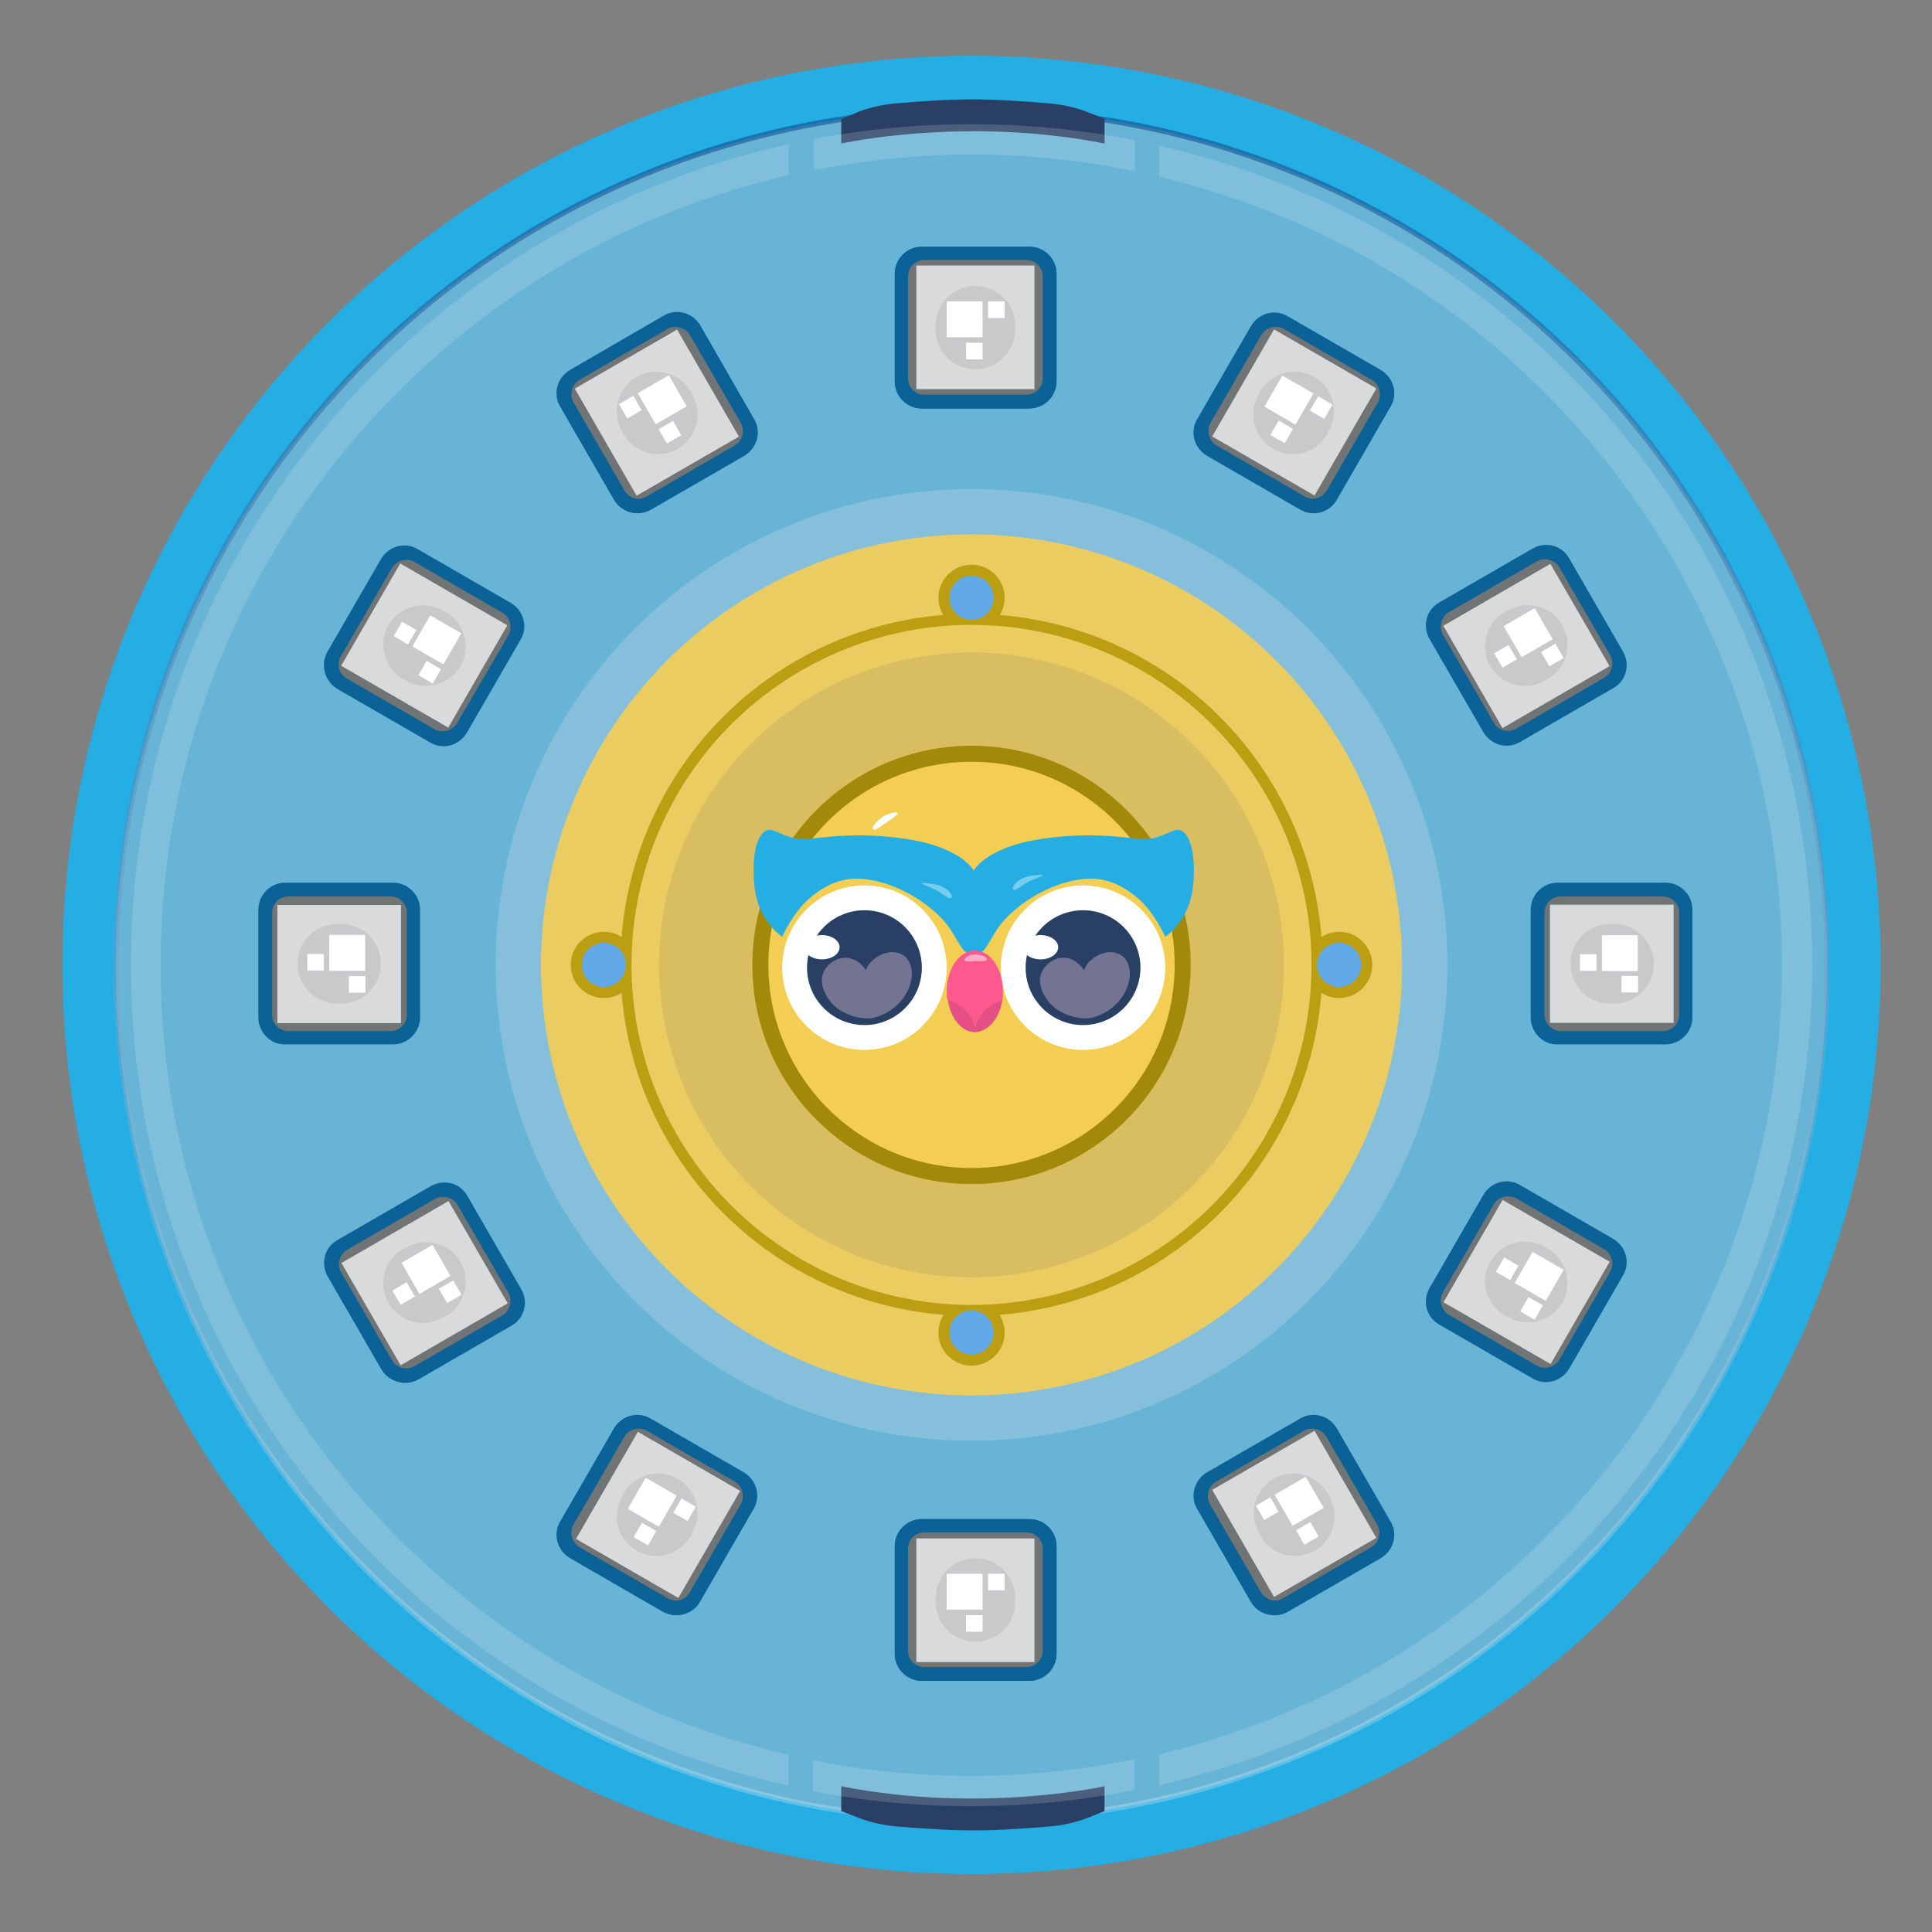 <?xml version="1.0" encoding="utf-8"?>
<!-- Generator: Adobe Illustrator 23.0.4, SVG Export Plug-In . SVG Version: 6.00 Build 0)  -->
<svg version="1.1" id="图层_1" xmlns="http://www.w3.org/2000/svg" xmlns:xlink="http://www.w3.org/1999/xlink" x="0px" y="0px"
	 viewBox="0 0 350 350" style="enable-background:new 0 0 350 350;" xml:space="preserve">
<rect x="0" y="0" width="350" height="350" fill="#808080" stroke="none"/>
<style type="text/css">
	.st0{fill:#25AEE3;}
	.st1{fill:#67B4D6;}
	.st2{opacity:0.48;fill:none;stroke:url(#SVGID_1_);stroke-miterlimit:10;}
	.st3{fill:#86BFDB;}
	.st4{fill:#EACC61;}
	.st5{fill:#BB9E12;}
	.st6{fill:#61A9E7;}
	.st7{fill:#D8BD61;}
	.st8{fill:#A28909;}
	.st9{fill:#F4CE53;}
	.st10{fill:#FEFFFF;}
	.st11{fill:#294064;}
	.st12{fill:#727492;}
	.st13{fill:#FD598E;}
	.st14{fill:#E64E86;}
	.st15{opacity:0.5;}
	.st16{fill:#FFFFFF;}
	.st17{fill:#0A6296;}
	.st18{fill:#707475;}
	.st19{fill:#D9DADB;}
	.st20{fill:#C8C9CA;}
	.st21{opacity:0.38;fill:#FEFFFF;}
	.st22{opacity:0.17;}
	.st23{fill:#F2F2F2;}
</style>
<circle class="st0" cx="176" cy="174.8" r="164.7"/>
<circle class="st1" cx="176" cy="174.8" r="155"/>
<linearGradient id="SVGID_1_" gradientUnits="userSpaceOnUse" x1="175.979" y1="330.366" x2="175.979" y2="19.319">
	<stop  offset="0" style="stop-color:#FFFFFF;stop-opacity:0.5"/>
	<stop  offset="1" style="stop-color:#00327B"/>
</linearGradient>
<circle class="st2" cx="176" cy="174.8" r="155"/>
<circle class="st3" cx="176" cy="174.8" r="86.2"/>
<circle class="st4" cx="176" cy="174.8" r="78"/>
<circle class="st5" cx="176" cy="174.8" r="63.6"/>
<circle class="st5" cx="176" cy="108.3" r="6"/>
<circle class="st6" cx="176" cy="108.3" r="4"/>
<circle class="st5" cx="176" cy="241.4" r="6"/>
<circle class="st6" cx="176" cy="241.4" r="4"/>
<circle class="st5" cx="242.6" cy="174.8" r="6"/>
<circle class="st6" cx="242.6" cy="174.8" r="4"/>
<circle class="st5" cx="109.4" cy="174.8" r="6"/>
<circle class="st6" cx="109.4" cy="174.8" r="4"/>
<circle class="st4" cx="176" cy="174.8" r="61.6"/>
<circle class="st7" cx="176" cy="174.8" r="56.6"/>
<circle class="st8" cx="176" cy="174.8" r="39.7"/>
<circle class="st9" cx="176" cy="174.8" r="36.8"/>
<path class="st0" d="M176.5,157.9c0,0-2-4.5-12.9-6c-10.9-1.5-16.4,0.5-19.4,0s-4.5-2.5-6-1c-1.5,1.5-2,5.5-1.5,9.9s3,7.5,5,8.9
	c0,0,2-4.5,5-7c3-2.5,6.5-4.5,12.4-3c6,1.5,10.9,5.5,12.9,8.4c2,3,3,6,4.5,4V157.9z"/>
<circle class="st10" cx="156.6" cy="175.3" r="14.9"/>
<circle class="st11" cx="156.6" cy="175.3" r="10.4"/>
<g>
	<path class="st12" d="M150.4,181.4c1.8,2.4,5.9,3.6,8.2,2.9c7-2.1,8.4-10.2,4.3-11.6c-2.6-0.9-5.6,1.3-6,3.1c0,0-1.8-3.1-5-2.1
		C149.9,174.4,147.1,177,150.4,181.4z"/>
</g>
<ellipse class="st10" cx="148.9" cy="171.6" rx="3.2" ry="2.2"/>
<path class="st0" d="M176.3,157.9c0,0,2-4.5,12.9-6c10.9-1.5,16.4,0.5,19.4,0c3-0.5,4.5-2.5,6-1c1.5,1.5,2,5.5,1.5,9.9s-3,7.5-5,8.9
	c0,0-2-4.5-5-7c-3-2.5-6.5-4.5-12.4-3c-6,1.5-10.9,5.5-12.9,8.4c-2,3-3,6-4.5,4V157.9z"/>
<circle class="st10" cx="196.2" cy="175.3" r="14.9"/>
<circle class="st11" cx="196.2" cy="175.3" r="10.4"/>
<g>
	<path class="st12" d="M189.9,181.4c1.8,2.4,5.9,3.6,8.2,2.9c7-2.1,8.4-10.2,4.3-11.6c-2.6-0.9-5.6,1.3-6,3.1c0,0-1.8-3.1-5-2.1
		C189.5,174.4,186.6,177,189.9,181.4z"/>
</g>
<ellipse class="st10" cx="188.5" cy="171.6" rx="3.2" ry="2.2"/>
<g>
	<g>
		<g>
			<path class="st13" d="M181.6,181.1c0.1-0.5,0.1-1,0.1-1.5c0-4.1-2.3-7.4-5.1-7.4c-2.8,0-5.1,3.3-5.1,7.4c0,0.5,0,1,0.1,1.5
				c2.9,0.8,5,3.1,5,5.9C176.6,184.2,178.7,181.9,181.6,181.1z"/>
		</g>
	</g>
	<g>
		<g>
			<path class="st14" d="M171.7,181.1c0.5,3.4,2.5,5.9,5,5.9C176.6,184.2,174.5,181.9,171.7,181.1z"/>
		</g>
	</g>
	<g>
		<g>
			<path class="st14" d="M181.6,181.1c-2.9,0.8-5,3.1-5,5.9C179.1,186.9,181.1,184.4,181.6,181.1z"/>
		</g>
	</g>
	<g class="st15">
		<path class="st16" d="M174.8,173.7c0,0,0.5-0.8,1.8-0.8c1.3,0,2.2,0.5,2.2,0.9c0,0.5-1.6,0.3-2,0.3
			C176.3,174.1,174.3,174.4,174.8,173.7z"/>
	</g>
</g>
<g>
	<path class="st17" d="M186.4,74H167c-2.7,0-4.9-2.2-4.9-4.9V49.6c0-2.7,2.2-4.9,4.9-4.9h19.5c2.7,0,4.9,2.2,4.9,4.9V69
		C191.4,71.8,189.2,74,186.4,74z"/>
	<path class="st18" d="M185.9,71.5h-18.4c-1.7,0-3-1.3-3-3V50.1c0-1.7,1.3-3,3-3h18.4c1.7,0,3,1.3,3,3v18.4
		C188.9,70.2,187.6,71.5,185.9,71.5z"/>
	<rect x="166" y="48.1" class="st19" width="21.4" height="22.4"/>
	<path class="st20" d="M176.7,66.9L176.7,66.9c-4,0-7.2-3.2-7.2-7.2V59c0-4,3.2-7.2,7.2-7.2h0c4,0,7.2,3.2,7.2,7.2v0.7
		C183.9,63.6,180.7,66.9,176.7,66.9z"/>
	<rect x="171.5" y="54.6" class="st10" width="6.5" height="6.5"/>
	<rect x="179" y="54.6" class="st10" width="3" height="3"/>
	<rect x="175" y="62.1" class="st10" width="3" height="3"/>
</g>
<g>
	<path class="st17" d="M186.4,304.5H167c-2.7,0-4.9-2.2-4.9-4.9v-19.5c0-2.7,2.2-4.9,4.9-4.9h19.5c2.7,0,4.9,2.2,4.9,4.9v19.5
		C191.4,302.3,189.2,304.5,186.4,304.5z"/>
	<path class="st18" d="M185.9,302h-18.4c-1.7,0-3-1.3-3-3v-18.4c0-1.7,1.3-3,3-3h18.4c1.7,0,3,1.3,3,3V299
		C188.9,300.7,187.6,302,185.9,302z"/>
	<rect x="166" y="278.7" class="st19" width="21.4" height="22.4"/>
	<path class="st20" d="M176.7,297.4L176.7,297.4c-4,0-7.2-3.2-7.2-7.2v-0.7c0-4,3.2-7.2,7.2-7.2h0c4,0,7.2,3.2,7.2,7.2v0.7
		C183.9,294.2,180.7,297.4,176.7,297.4z"/>
	<rect x="171.5" y="285.1" class="st10" width="6.5" height="6.5"/>
	<rect x="179" y="285.1" class="st10" width="3" height="3"/>
	<rect x="175" y="292.6" class="st10" width="3" height="3"/>
</g>
<g>
	<path class="st17" d="M259,233.3l9.7-16.8c1.4-2.4,4.4-3.2,6.7-1.8l16.8,9.7c2.4,1.4,3.2,4.4,1.8,6.7l-9.7,16.8
		c-1.4,2.4-4.4,3.2-6.7,1.8l-16.8-9.7C258.4,238.7,257.6,235.7,259,233.3z"/>
	<path class="st18" d="M261.4,234.1l9.2-15.9c0.8-1.4,2.7-1.9,4.1-1.1l15.9,9.2c1.4,0.8,1.9,2.7,1.1,4.1l-9.2,15.9
		c-0.8,1.4-2.7,1.9-4.1,1.1l-15.9-9.2C261.1,237.4,260.6,235.5,261.4,234.1z"/>
	
		<rect x="265.9" y="221" transform="matrix(-0.5 0.866 -0.866 -0.5 615.942 108.809)" class="st19" width="21.4" height="22.4"/>
	<path class="st20" d="M270,228.5L270,228.5c2-3.4,6.4-4.6,9.8-2.6l0.6,0.3c3.4,2,4.6,6.4,2.6,9.8l0,0c-2,3.4-6.4,4.6-9.8,2.6
		l-0.6-0.3C269.2,236.3,268,231.9,270,228.5z"/>
	
		<rect x="275.6" y="228" transform="matrix(-0.5 0.866 -0.866 -0.5 618.523 105.367)" class="st10" width="6.5" height="6.5"/>
	
		<rect x="276" y="235.6" transform="matrix(-0.5 0.866 -0.866 -0.5 621.536 115.263)" class="st10" width="3" height="3"/>
	
		<rect x="271.5" y="228.4" transform="matrix(-0.5 0.866 -0.866 -0.5 608.627 108.38)" class="st10" width="3" height="3"/>
</g>
<g>
	<path class="st17" d="M59.3,118.1l9.7-16.8c1.4-2.4,4.4-3.2,6.7-1.8l16.8,9.7c2.4,1.4,3.2,4.4,1.8,6.7l-9.7,16.8
		c-1.4,2.4-4.4,3.2-6.7,1.8l-16.8-9.7C58.8,123.4,58,120.4,59.3,118.1z"/>
	<path class="st18" d="M61.8,118.8l9.2-15.9c0.8-1.4,2.7-1.9,4.1-1.1l15.9,9.2c1.4,0.8,1.9,2.7,1.1,4.1L82.8,131
		c-0.8,1.4-2.7,1.9-4.1,1.1l-15.9-9.2C61.4,122.1,60.9,120.3,61.8,118.8z"/>
	
		<rect x="66.2" y="105.8" transform="matrix(-0.5 0.866 -0.866 -0.5 216.629 108.848)" class="st19" width="21.4" height="22.4"/>
	<path class="st20" d="M70.4,113.2L70.4,113.2c2-3.4,6.4-4.6,9.8-2.6l0.6,0.3c3.4,2,4.6,6.4,2.6,9.8l0,0c-2,3.4-6.4,4.6-9.8,2.6
		L73,123C69.6,121,68.4,116.6,70.4,113.2z"/>
	
		<rect x="75.9" y="112.8" transform="matrix(-0.5 0.866 -0.866 -0.5 219.21 105.405)" class="st10" width="6.5" height="6.5"/>
	
		<rect x="76.3" y="120.3" transform="matrix(-0.5 0.866 -0.866 -0.5 222.223 115.302)" class="st10" width="3" height="3"/>
	
		<rect x="71.9" y="113.1" transform="matrix(-0.5 0.866 -0.866 -0.5 209.314 108.418)" class="st10" width="3" height="3"/>
</g>
<g>
	<path class="st17" d="M186.4,74H167c-2.7,0-4.9-2.2-4.9-4.9V49.6c0-2.7,2.2-4.9,4.9-4.9h19.5c2.7,0,4.9,2.2,4.9,4.9V69
		C191.4,71.8,189.2,74,186.4,74z"/>
	<path class="st18" d="M185.9,71.5h-18.4c-1.7,0-3-1.3-3-3V50.1c0-1.7,1.3-3,3-3h18.4c1.7,0,3,1.3,3,3v18.4
		C188.9,70.2,187.6,71.5,185.9,71.5z"/>
	<rect x="166" y="48.1" class="st19" width="21.4" height="22.4"/>
	<path class="st20" d="M176.7,66.9L176.7,66.9c-4,0-7.2-3.2-7.2-7.2V59c0-4,3.2-7.2,7.2-7.2h0c4,0,7.2,3.2,7.2,7.2v0.7
		C183.9,63.6,180.7,66.9,176.7,66.9z"/>
	<rect x="171.5" y="54.6" class="st10" width="6.5" height="6.5"/>
	<rect x="179" y="54.6" class="st10" width="3" height="3"/>
	<rect x="175" y="62.1" class="st10" width="3" height="3"/>
</g>
<g>
	<path class="st17" d="M186.4,304.5H167c-2.7,0-4.9-2.2-4.9-4.9v-19.5c0-2.7,2.2-4.9,4.9-4.9h19.5c2.7,0,4.9,2.2,4.9,4.9v19.5
		C191.4,302.3,189.2,304.5,186.4,304.5z"/>
	<path class="st18" d="M185.9,302h-18.4c-1.7,0-3-1.3-3-3v-18.4c0-1.7,1.3-3,3-3h18.4c1.7,0,3,1.3,3,3V299
		C188.9,300.7,187.6,302,185.9,302z"/>
	<rect x="166" y="278.7" class="st19" width="21.4" height="22.4"/>
	<path class="st20" d="M176.7,297.4L176.7,297.4c-4,0-7.2-3.2-7.2-7.2v-0.7c0-4,3.2-7.2,7.2-7.2h0c4,0,7.2,3.2,7.2,7.2v0.7
		C183.9,294.2,180.7,297.4,176.7,297.4z"/>
	<rect x="171.5" y="285.1" class="st10" width="6.5" height="6.5"/>
	<rect x="179" y="285.1" class="st10" width="3" height="3"/>
	<rect x="175" y="292.6" class="st10" width="3" height="3"/>
</g>
<g>
	<path class="st17" d="M277.3,184.3v-19.5c0-2.7,2.2-4.9,4.9-4.9h19.5c2.7,0,4.9,2.2,4.9,4.9v19.5c0,2.7-2.2,4.9-4.9,4.9h-19.5
		C279.5,189.3,277.3,187,277.3,184.3z"/>
	<path class="st18" d="M279.8,183.8v-18.4c0-1.7,1.3-3,3-3h18.4c1.7,0,3,1.3,3,3v18.4c0,1.7-1.3,3-3,3h-18.4
		C281.2,186.8,279.8,185.4,279.8,183.8z"/>
	
		<rect x="281.3" y="163.4" transform="matrix(-1.836970e-16 1 -1 -1.836970e-16 466.593 -117.404)" class="st19" width="21.4" height="22.4"/>
	<path class="st20" d="M284.5,174.6L284.5,174.6c0-4,3.2-7.2,7.2-7.2h0.7c4,0,7.2,3.2,7.2,7.2v0c0,4-3.2,7.2-7.2,7.2h-0.7
		C287.7,181.8,284.5,178.6,284.5,174.6z"/>
	
		<rect x="290.3" y="169.4" transform="matrix(-1.836970e-16 1 -1 -1.836970e-16 466.096 -120.882)" class="st10" width="6.5" height="6.5"/>
	
		<rect x="293.7" y="176.8" transform="matrix(-1.836970e-16 1 -1 -1.836970e-16 473.549 -116.907)" class="st10" width="3" height="3"/>
	
		<rect x="286.3" y="172.9" transform="matrix(-1.836970e-16 1 -1 -1.836970e-16 462.121 -113.429)" class="st10" width="3" height="3"/>
</g>
<g>
	<path class="st17" d="M46.8,184.3v-19.5c0-2.7,2.2-4.9,4.9-4.9h19.5c2.7,0,4.9,2.2,4.9,4.9v19.5c0,2.7-2.2,4.9-4.9,4.9H51.7
		C49,189.3,46.8,187,46.8,184.3z"/>
	<path class="st18" d="M49.3,183.8v-18.4c0-1.7,1.3-3,3-3h18.4c1.7,0,3,1.3,3,3v18.4c0,1.7-1.3,3-3,3H52.3
		C50.6,186.8,49.3,185.4,49.3,183.8z"/>
	
		<rect x="50.8" y="163.4" transform="matrix(-1.836970e-16 1 -1 -1.836970e-16 236.045 113.144)" class="st19" width="21.4" height="22.4"/>
	<path class="st20" d="M53.9,174.6L53.9,174.6c0-4,3.2-7.2,7.2-7.2h0.7c4,0,7.2,3.2,7.2,7.2v0c0,4-3.2,7.2-7.2,7.2h-0.7
		C57.1,181.8,53.9,178.6,53.9,174.6z"/>
	
		<rect x="59.7" y="169.4" transform="matrix(-1.836970e-16 1 -1 -1.836970e-16 235.548 109.666)" class="st10" width="6.5" height="6.5"/>
	
		<rect x="63.2" y="176.8" transform="matrix(-1.836970e-16 1 -1 -1.836970e-16 243.001 113.641)" class="st10" width="3" height="3"/>
	
		<rect x="55.7" y="172.9" transform="matrix(-1.836970e-16 1 -1 -1.836970e-16 231.573 117.119)" class="st10" width="3" height="3"/>
</g>
<g>
	<path class="st17" d="M235.5,92.3l-16.8-9.7c-2.4-1.4-3.2-4.4-1.8-6.7l9.7-16.8c1.4-2.4,4.4-3.2,6.7-1.8l16.8,9.7
		c2.4,1.4,3.2,4.4,1.8,6.7l-9.7,16.8C240.9,92.9,237.8,93.7,235.5,92.3z"/>
	<path class="st18" d="M236.3,89.9l-15.9-9.2c-1.4-0.8-1.9-2.7-1.1-4.1l9.2-15.9c0.8-1.4,2.7-1.9,4.1-1.1l15.9,9.2
		c1.4,0.8,1.9,2.7,1.1,4.1l-9.2,15.9C239.5,90.3,237.7,90.8,236.3,89.9z"/>
	
		<rect x="223.7" y="63.6" transform="matrix(0.866 0.5 -0.5 0.866 68.88 -107.256)" class="st19" width="21.4" height="22.4"/>
	<path class="st20" d="M230.6,81.3L230.6,81.3c-3.4-2-4.6-6.4-2.6-9.8l0.3-0.6c2-3.4,6.4-4.6,9.8-2.6l0,0c3.4,2,4.6,6.4,2.6,9.8
		l-0.3,0.6C238.5,82.1,234.1,83.3,230.6,81.3z"/>
	
		<rect x="230.2" y="69.3" transform="matrix(0.866 0.5 -0.5 0.866 67.606 -107.075)" class="st10" width="6.5" height="6.5"/>
	<rect x="237.8" y="72.4" transform="matrix(0.866 0.5 -0.5 0.866 69.064 -109.805)" class="st10" width="3" height="3"/>
	<rect x="230.6" y="76.8" transform="matrix(0.866 0.5 -0.5 0.866 70.335 -105.617)" class="st10" width="3" height="3"/>
</g>
<g>
	<path class="st17" d="M120.1,292l-16.8-9.7c-2.4-1.4-3.2-4.4-1.8-6.7l9.7-16.8c1.4-2.4,4.4-3.2,6.7-1.8l16.8,9.7
		c2.4,1.4,3.2,4.4,1.8,6.7l-9.7,16.8C125.5,292.5,122.5,293.3,120.1,292z"/>
	<path class="st18" d="M120.9,289.5l-15.9-9.2c-1.4-0.8-1.9-2.7-1.1-4.1l9.2-15.9c0.8-1.4,2.7-1.9,4.1-1.1l15.9,9.2
		c1.4,0.8,1.9,2.7,1.1,4.1l-9.2,15.9C124.2,289.9,122.3,290.4,120.9,289.5z"/>
	
		<rect x="108.4" y="263.2" transform="matrix(0.866 0.5 -0.5 0.866 153.28 -22.744)" class="st19" width="21.4" height="22.4"/>
	<path class="st20" d="M115.3,280.9L115.3,280.9c-3.4-2-4.6-6.4-2.6-9.8l0.3-0.6c2-3.4,6.4-4.6,9.8-2.6l0,0c3.4,2,4.6,6.4,2.6,9.8
		l-0.3,0.6C123.1,281.7,118.7,282.9,115.3,280.9z"/>
	
		<rect x="114.8" y="268.9" transform="matrix(0.866 0.5 -0.5 0.866 152.006 -22.563)" class="st10" width="6.5" height="6.5"/>
	<rect x="122.4" y="272" transform="matrix(0.866 0.5 -0.5 0.866 153.464 -25.292)" class="st10" width="3" height="3"/>
	
		<rect x="115.2" y="276.4" transform="matrix(0.866 0.5 -0.5 0.866 154.735 -21.105)" class="st10" width="3" height="3"/>
</g>
<g>
	<path class="st17" d="M118,92.3l16.8-9.7c2.4-1.4,3.2-4.4,1.8-6.7L126.9,59c-1.4-2.4-4.4-3.2-6.7-1.8L103.3,67
		c-2.4,1.4-3.2,4.4-1.8,6.7l9.7,16.8C112.6,92.9,115.6,93.7,118,92.3z"/>
	<path class="st18" d="M117.2,89.9l15.9-9.2c1.4-0.8,1.9-2.7,1.1-4.1L125,60.7c-0.8-1.4-2.7-1.9-4.1-1.1L105,68.8
		c-1.4,0.8-1.9,2.7-1.1,4.1l9.2,15.9C113.9,90.3,115.8,90.8,117.2,89.9z"/>
	
		<rect x="108.4" y="63.6" transform="matrix(-0.866 0.5 -0.5 -0.866 259.535 79.976)" class="st19" width="21.4" height="22.4"/>
	<path class="st20" d="M122.8,81.3L122.8,81.3c3.4-2,4.6-6.4,2.6-9.8l-0.3-0.6c-2-3.4-6.4-4.6-9.8-2.6l0,0c-3.4,2-4.6,6.4-2.6,9.8
		l0.3,0.6C115,82.1,119.4,83.3,122.8,81.3z"/>
	
		<rect x="116.8" y="69.3" transform="matrix(-0.866 0.5 -0.5 -0.866 260.21 75.225)" class="st10" width="6.5" height="6.5"/>
	<rect x="112.7" y="72.4" transform="matrix(-0.866 0.5 -0.5 -0.866 250.033 80.661)" class="st10" width="3" height="3"/>
	
		<rect x="119.9" y="76.8" transform="matrix(-0.866 0.5 -0.5 -0.866 265.647 85.401)" class="st10" width="3" height="3"/>
</g>
<g>
	<path class="st17" d="M233.3,292l16.8-9.7c2.4-1.4,3.2-4.4,1.8-6.7l-9.7-16.8c-1.4-2.4-4.4-3.2-6.7-1.8l-16.8,9.7
		c-2.4,1.4-3.2,4.4-1.8,6.7l9.7,16.8C227.9,292.5,231,293.3,233.3,292z"/>
	<path class="st18" d="M232.5,289.5l15.9-9.2c1.4-0.8,1.9-2.7,1.1-4.1l-9.2-15.9c-0.8-1.4-2.7-1.9-4.1-1.1l-15.9,9.2
		c-1.4,0.8-1.9,2.7-1.1,4.1l9.2,15.9C229.3,289.9,231.1,290.4,232.5,289.5z"/>
	
		<rect x="223.7" y="263.2" transform="matrix(-0.866 0.5 -0.5 -0.866 574.66 394.682)" class="st19" width="21.4" height="22.4"/>
	<path class="st20" d="M238.2,280.9L238.2,280.9c3.4-2,4.6-6.4,2.6-9.8l-0.3-0.6c-2-3.4-6.4-4.6-9.8-2.6l0,0c-3.4,2-4.6,6.4-2.6,9.8
		l0.3,0.6C230.3,281.7,234.7,282.9,238.2,280.9z"/>
	
		<rect x="232.2" y="268.9" transform="matrix(-0.866 0.5 -0.5 -0.866 575.335 389.93)" class="st10" width="6.5" height="6.5"/>
	
		<rect x="228.1" y="272" transform="matrix(-0.866 0.5 -0.5 -0.866 565.158 395.366)" class="st10" width="3" height="3"/>
	
		<rect x="235.2" y="276.4" transform="matrix(-0.866 0.5 -0.5 -0.866 580.771 400.107)" class="st10" width="3" height="3"/>
</g>
<g>
	<path class="st17" d="M268.7,132.6l-9.7-16.8c-1.4-2.4-0.6-5.4,1.8-6.7l16.8-9.7c2.4-1.4,5.4-0.6,6.7,1.8l9.7,16.8
		c1.4,2.4,0.6,5.4-1.8,6.7l-16.8,9.7C273.1,135.8,270.1,135,268.7,132.6z"/>
	<path class="st18" d="M270.6,130.9l-9.2-15.9c-0.8-1.4-0.3-3.3,1.1-4.1l15.9-9.2c1.4-0.8,3.3-0.3,4.1,1.1l9.2,15.9
		c0.8,1.4,0.3,3.3-1.1,4.1l-15.9,9.2C273.2,132.8,271.4,132.4,270.6,130.9z"/>
	
		<rect x="265.8" y="105.7" transform="matrix(0.501 0.866 -0.866 0.501 239.239 -180.995)" class="st19" width="21.4" height="22.4"/>
	<path class="st20" d="M270,120.7L270,120.7c-2-3.4-0.8-7.9,2.6-9.8l0.6-0.3c3.4-2,7.9-0.8,9.8,2.6v0c2,3.4,0.8,7.9-2.6,9.8
		l-0.6,0.3C276.4,125.3,272,124.1,270,120.7z"/>
	
		<rect x="273.6" y="111.2" transform="matrix(0.501 0.866 -0.866 0.501 237.251 -182.482)" class="st10" width="6.5" height="6.5"/>
	<rect x="279.7" y="117" transform="matrix(0.501 0.866 -0.866 0.501 242.959 -184.227)" class="st10" width="3" height="3"/>
	
		<rect x="271.2" y="117.3" transform="matrix(0.501 0.866 -0.866 0.501 238.996 -176.774)" class="st10" width="3" height="3"/>
</g>
<g>
	<path class="st17" d="M69.1,248.1l-9.7-16.8c-1.4-2.4-0.6-5.4,1.8-6.7l16.8-9.7c2.4-1.4,5.4-0.6,6.7,1.8l9.7,16.8
		c1.4,2.4,0.6,5.4-1.8,6.7l-16.8,9.7C73.5,251.2,70.5,250.4,69.1,248.1z"/>
	<path class="st18" d="M71,246.4l-9.2-15.9c-0.8-1.4-0.3-3.3,1.1-4.1l15.9-9.2c1.4-0.8,3.3-0.3,4.1,1.1l9.2,15.9
		c0.8,1.4,0.3,3.3-1.1,4.1l-15.9,9.2C73.7,248.3,71.8,247.8,71,246.4z"/>
	
		<rect x="66.3" y="221.1" transform="matrix(0.501 0.866 -0.866 0.501 239.512 49.395)" class="st19" width="21.4" height="22.4"/>
	<path class="st20" d="M70.4,236.1L70.4,236.1c-2-3.4-0.8-7.9,2.6-9.8l0.6-0.3c3.4-2,7.9-0.8,9.8,2.6h0c2,3.4,0.8,7.9-2.6,9.8
		l-0.6,0.3C76.8,240.7,72.4,239.5,70.4,236.1z"/>
	
		<rect x="74" y="226.6" transform="matrix(0.501 0.866 -0.866 0.501 237.524 47.908)" class="st10" width="6.5" height="6.5"/>
	<rect x="80.1" y="232.4" transform="matrix(0.501 0.866 -0.866 0.501 243.232 46.163)" class="st10" width="3" height="3"/>
	<rect x="71.7" y="232.7" transform="matrix(0.501 0.866 -0.866 0.501 239.269 53.616)" class="st10" width="3" height="3"/>
</g>
<path class="st21" d="M184,161.2c-0.3,0.2-0.7-0.2-0.5-0.5c0.4-0.8,1.3-1.8,3.7-2.1c4-0.5,0,0.5-1.5,1.5
	C185,160.6,184.4,161,184,161.2z"/>
<path class="st21" d="M171.9,162.7c0.3,0.2,0.7-0.2,0.5-0.5c-0.4-0.8-1.3-1.8-3.7-2.1c-4-0.5,0,0.5,1.5,1.5
	C170.9,162.1,171.5,162.5,171.9,162.7z"/>
<path class="st10" d="M158.6,150.3c-0.3,0.2-0.7-0.2-0.5-0.5c0.4-0.8,2.2-2.6,4.2-2.6c1,0-0.5,1-2,2
	C159.6,149.7,159,150.1,158.6,150.3z"/>
<g>
	<path class="st11" d="M152.4,21.6V26c0,0,22.4-5,47.7,0v-4.5l-3.1-1.2c-2.3-0.9-4.7-1.4-7.2-1.6c-3.6-0.3-9.2-0.7-13.7-0.7
		c-4.5,0-9.9,0.4-13.5,0.7c-2.5,0.2-4.9,0.7-7.2,1.6L152.4,21.6z"/>
</g>
<g>
	<path class="st11" d="M200.1,328.1v-4.5c0,0-22.4,5-47.7,0v4.5l3.1,1.2c2.3,0.9,4.7,1.4,7.2,1.6c3.6,0.3,9.2,0.7,13.7,0.7
		c4.5,0,9.9-0.4,13.5-0.7c2.5-0.2,4.9-0.7,7.2-1.6L200.1,328.1z"/>
</g>
<g class="st22">
	<path class="st23" d="M147.4,30.8C156.7,29,166.3,28,176,28c10,0,19.9,1,29.6,3v-5.6c-9.6-1.9-19.4-2.9-29.6-2.9
		c-9.8,0-19.3,0.9-28.6,2.7V30.8z"/>
	<path class="st23" d="M142.9,317.9c-8.2-1.9-16.3-4.5-24.1-7.8c-17.5-7.4-33.2-18-46.7-31.5c-13.5-13.5-24.1-29.2-31.5-46.7
		c-7.7-18.1-11.5-37.3-11.5-57.1c0-19.8,3.9-39.1,11.5-57.1c7.4-17.5,18-33.2,31.5-46.7c13.5-13.5,29.2-24.1,46.7-31.5
		c7.8-3.3,15.9-5.9,24.1-7.8v-5.6C74.7,41.3,23.7,102.1,23.7,174.8s51,133.6,119.2,148.7V317.9z"/>
	<path class="st23" d="M205.5,318.7c-9.7,2-19.5,3-29.6,3c-9.7,0-19.2-0.9-28.6-2.8v5.6c9.3,1.8,18.8,2.7,28.6,2.7
		c10.1,0,20-1,29.6-2.9V318.7z"/>
	<path class="st23" d="M210,26.4V32c7.9,1.9,15.6,4.4,23.1,7.6c17.5,7.4,33.2,18,46.7,31.5c13.5,13.5,24.1,29.2,31.5,46.7
		c7.7,18.1,11.5,37.3,11.5,57.1c0,19.8-3.9,39.1-11.5,57.1c-7.4,17.5-18,33.2-31.5,46.7c-13.5,13.5-29.2,24.1-46.7,31.5
		c-7.5,3.2-15.2,5.7-23.1,7.6v5.6c67.7-15.5,118.3-76.1,118.3-148.5S277.7,41.8,210,26.4z"/>
</g>
</svg>
